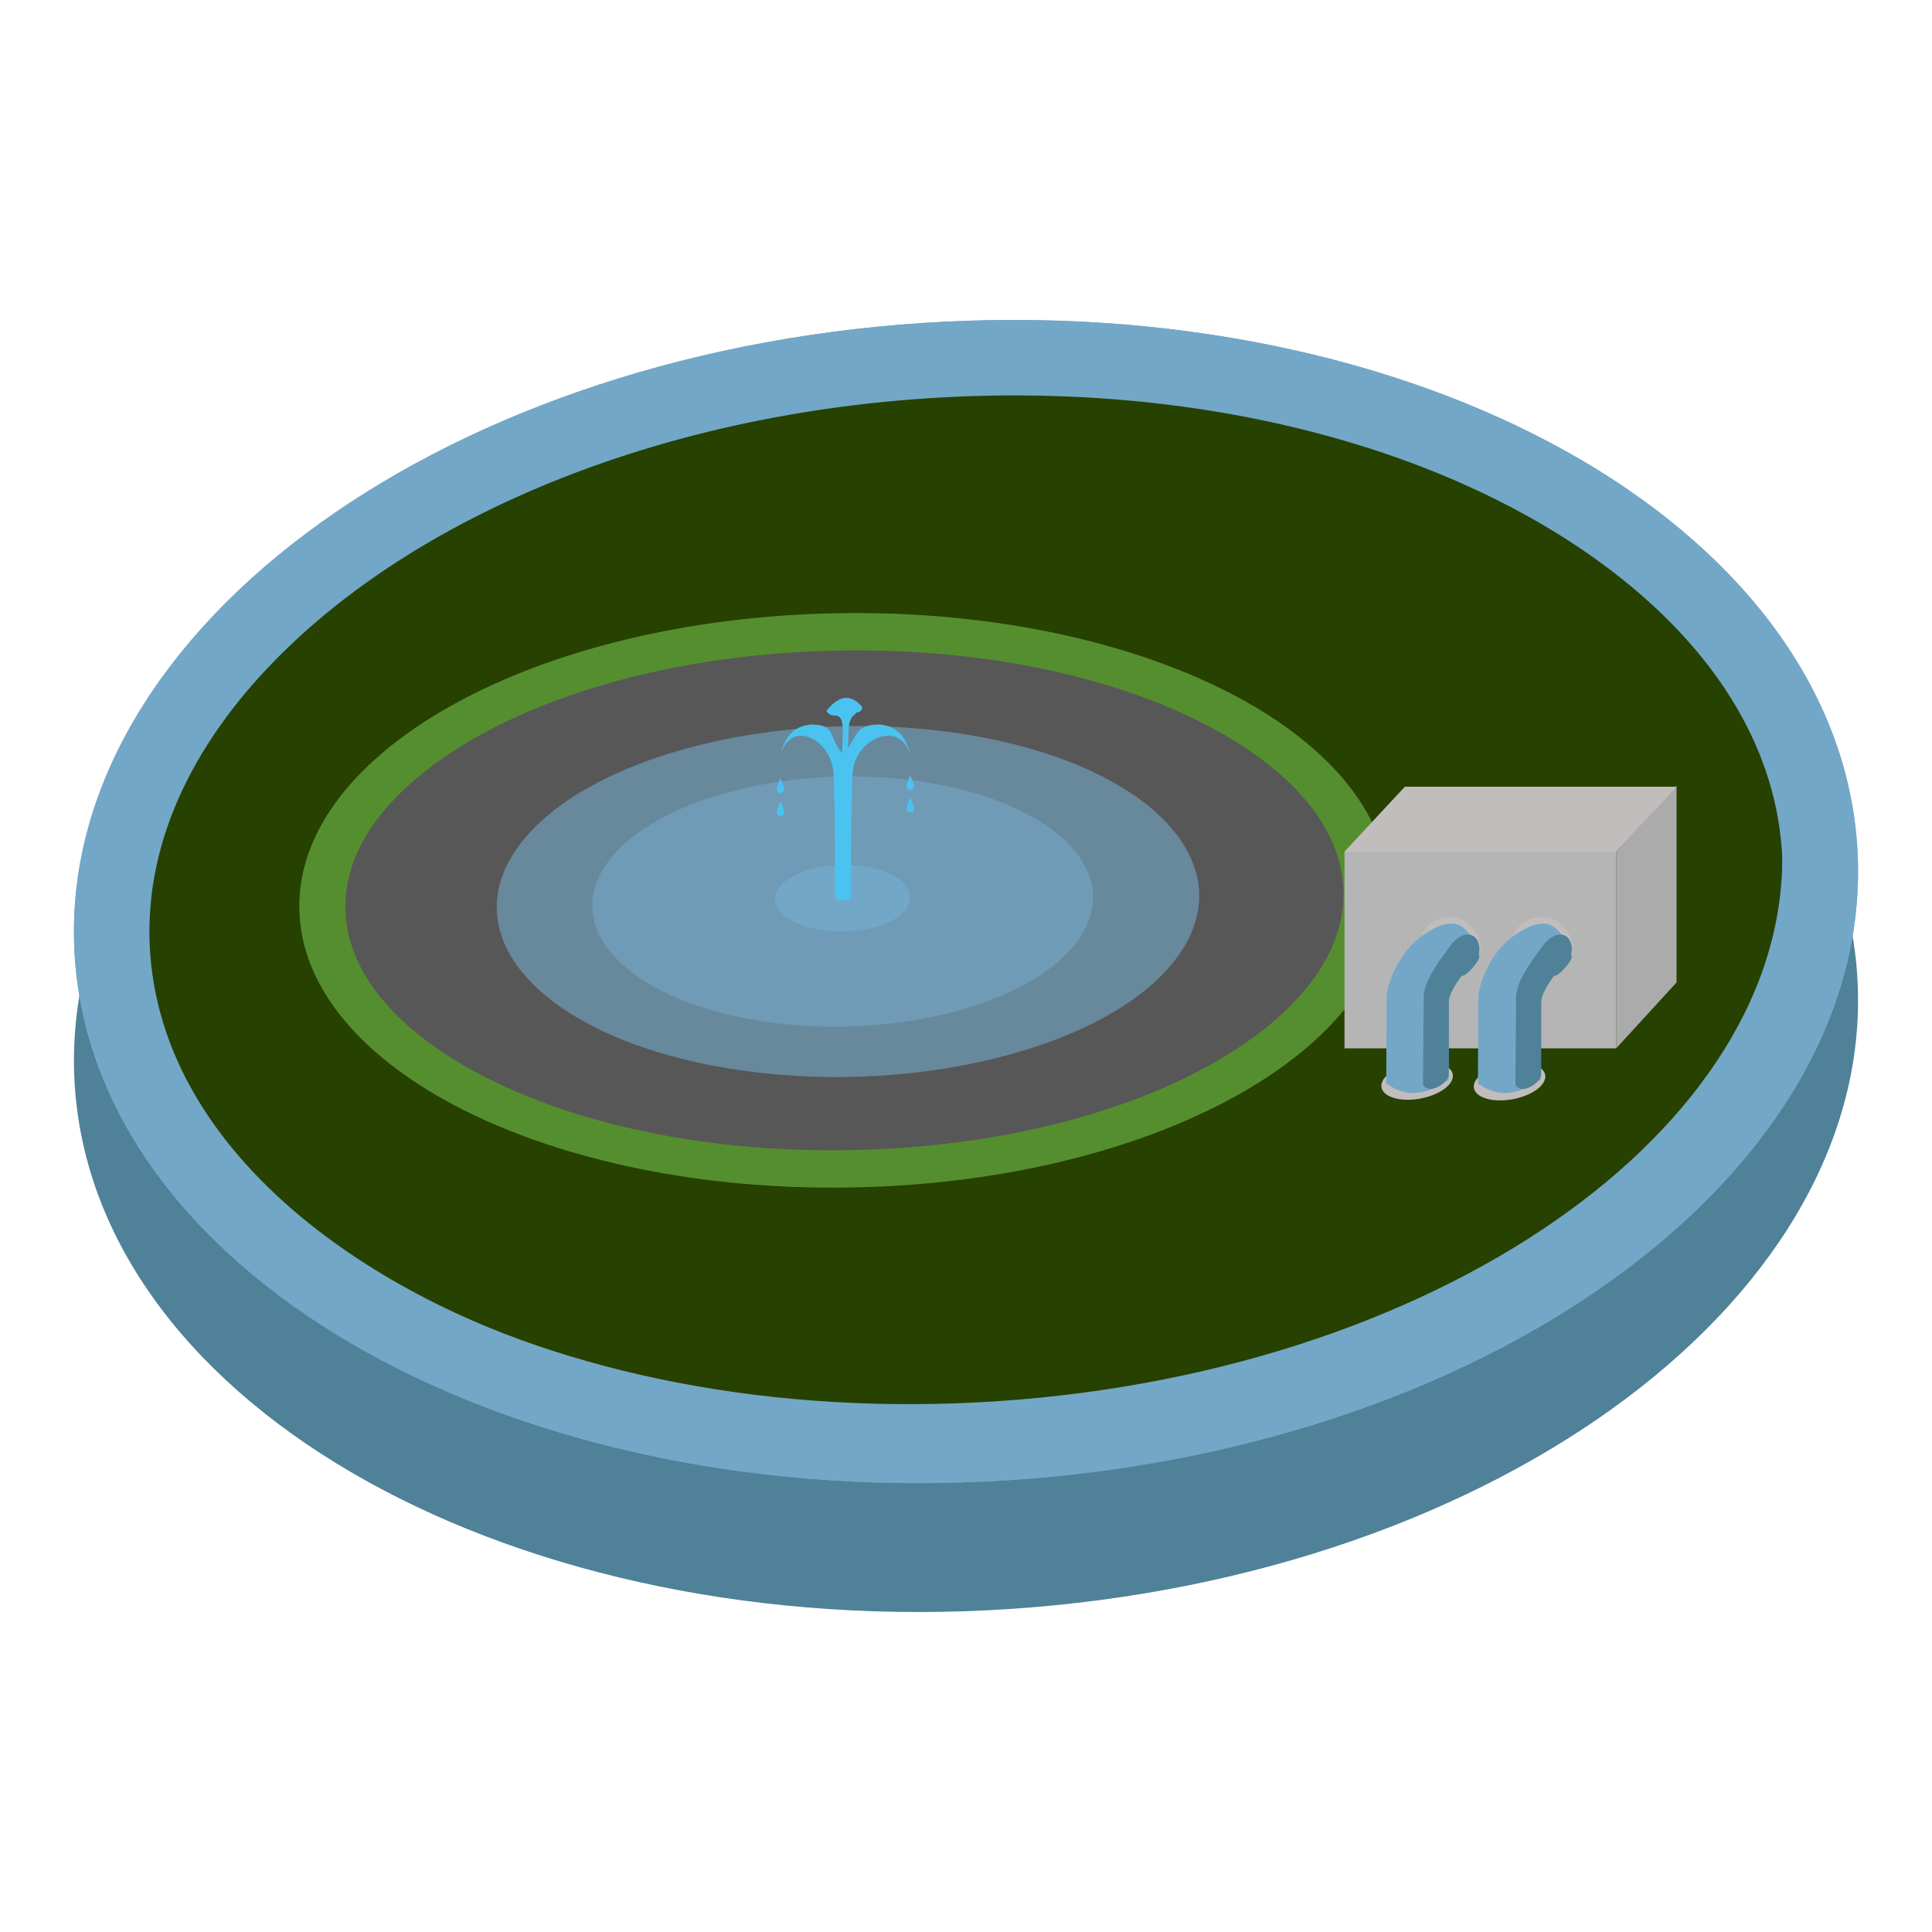 <?xml version="1.0" encoding="UTF-8" standalone="no"?>
<!DOCTYPE svg PUBLIC "-//W3C//DTD SVG 1.1//EN" "http://www.w3.org/Graphics/SVG/1.1/DTD/svg11.dtd">
<svg width="100%" height="100%" viewBox="0 0 64 64" version="1.1" xmlns="http://www.w3.org/2000/svg" xmlns:xlink="http://www.w3.org/1999/xlink" xml:space="preserve" xmlns:serif="http://www.serif.com/" style="fill-rule:evenodd;clip-rule:evenodd;stroke-linejoin:round;stroke-miterlimit:2;">
    <g id="b">
        <path d="M30.567,14.968C46.868,13.895 60.723,21.603 61.515,32.193C62.308,42.783 49.731,52.229 33.432,53.301C17.132,54.372 3.276,46.663 2.485,36.077C1.694,25.491 14.266,16.043 30.567,14.968Z" style="fill:#4f8198;fill-rule:nonzero;"/>
        <path d="M30.567,10.699C46.868,9.626 60.723,17.334 61.515,27.924C62.308,38.515 49.731,47.96 33.432,49.032C17.132,50.104 3.276,42.394 2.485,31.808C1.694,21.223 14.266,11.774 30.567,10.699Z" style="fill:#73a7c7;fill-rule:nonzero;"/>
        <path d="M30.811,14.848C44.611,13.939 56.284,19.876 56.9,28.112C57.516,36.348 46.833,43.755 33.04,44.663C19.248,45.572 7.567,39.632 6.951,31.399C6.336,23.166 17.018,15.756 30.811,14.848Z" style="fill:#274100;fill-rule:nonzero;"/>
        <path d="M30.706,12.624C45.679,11.594 58.344,18.321 59.012,27.655C59.681,36.988 48.09,45.382 33.124,46.411C18.16,47.441 5.487,40.709 4.818,31.38C4.151,22.05 15.741,13.653 30.706,12.624Z" style="fill:#274100;fill-rule:nonzero;"/>
        <path d="M27.188,20.82C36.637,20.279 44.629,23.812 45.051,28.714C45.473,33.615 38.158,38.024 28.714,38.564C19.271,39.105 11.273,35.57 10.851,30.67C10.43,25.77 17.744,21.361 27.188,20.82Z" style="fill:#575757;fill-rule:nonzero;"/>
        <path d="M30.567,10.699C46.868,9.626 60.723,17.334 61.515,27.924C62.308,38.515 49.731,47.96 33.432,49.032C17.132,50.104 3.276,42.394 2.485,31.808C1.694,21.223 14.266,11.774 30.567,10.699ZM30.731,13.194C21.645,13.793 13.776,17.118 9.118,21.865C6.319,24.718 4.713,28.077 4.978,31.622C5.244,35.179 7.342,38.304 10.55,40.771C15.875,44.867 24.172,47.136 33.268,46.537C42.353,45.94 50.223,42.617 54.882,37.87C57.682,35.017 59.288,31.657 59.022,28.111C58.756,24.551 56.657,21.426 53.45,18.959C48.124,14.862 39.828,12.595 30.731,13.194Z" style="fill:#73a7c7;"/>
        <path d="M27.319,20.324C37.285,20.025 45.657,24.035 46.019,29.285C46.381,34.536 38.591,39.029 28.626,39.327C18.659,39.625 10.287,35.614 9.926,30.366C9.565,25.118 17.352,20.623 27.319,20.324ZM27.39,21.56C21.834,21.727 16.991,23.26 14.091,25.542C12.349,26.913 11.33,28.552 11.451,30.309C11.572,32.073 12.817,33.648 14.748,34.914C17.952,37.016 22.993,38.257 28.554,38.09C34.109,37.924 38.954,36.393 41.853,34.111C43.596,32.739 44.616,31.1 44.494,29.342C44.373,27.577 43.127,26.002 41.197,24.736C37.992,22.633 32.952,21.394 27.39,21.56Z" style="fill:#558e2f;"/>
    </g>
    <g id="a">
        <rect x="44.538" y="28.211" width="9" height="6.517" style="fill:#b5b5b5;"/>
        <path d="M55.538,32.545L53.538,34.728L53.538,28.211L55.538,26.027L55.538,32.545Z" style="fill:#acabab;"/>
        <path d="M55.538,26.061L53.538,28.211L44.538,28.211L46.538,26.061L55.538,26.061Z" style="fill:#c2bdbd;"/>
        <circle cx="48.019" cy="31.397" r="1.019" style="fill:#c2bdbd;"/>
        <circle cx="51.056" cy="31.397" r="1.019" style="fill:#c2bdbd;"/>
        <path d="M50.319,35.2C50.95,35.2 51.322,35.481 51.149,35.826C50.977,36.171 50.324,36.452 49.693,36.452C49.062,36.452 48.69,36.171 48.863,35.826C49.036,35.481 49.688,35.2 50.319,35.2Z" style="fill:#c2bdbd;"/>
        <path d="M47.257,35.179C47.888,35.179 48.26,35.46 48.087,35.805C47.915,36.15 47.262,36.431 46.631,36.431C46,36.431 45.628,36.15 45.801,35.805C45.974,35.46 46.626,35.179 47.257,35.179Z" style="fill:#c2bdbd;"/>
        <path d="M30.781,25.932C35.077,26.652 37.279,28.999 35.697,31.17C34.115,33.341 29.344,34.519 25.049,33.799C20.754,33.078 18.551,30.731 20.133,28.561C21.715,26.39 26.486,25.212 30.781,25.932Z" style="fill:#73a7c7;fill-opacity:0.62;"/>
        <path d="M32.11,24.348C38.135,25.358 41.225,28.651 39.006,31.696C36.787,34.741 30.094,36.393 24.069,35.383C18.044,34.372 14.955,31.08 17.174,28.035C19.393,24.99 26.086,23.338 32.11,24.348Z" style="fill:#73a7c7;fill-opacity:0.62;"/>
        <path d="M28.677,28.71C29.839,28.905 30.44,29.531 30.02,30.108C29.599,30.685 28.315,30.996 27.153,30.801C25.992,30.606 25.39,29.98 25.81,29.403C26.231,28.826 27.515,28.515 28.677,28.71Z" style="fill:#73a7c7;"/>
        <path d="M48.958,35.891L48.973,33C49.022,32.466 49.413,31.519 50.165,30.984C51.115,30.332 51.658,30.465 52.045,31.645C51.578,32.015 51.037,32.446 51.026,33.104L51.026,35.771C50.19,36.325 49.602,36.341 48.958,35.891Z" style="fill:#73a7c7;"/>
        <path d="M45.92,35.891L45.935,33C45.984,32.466 46.375,31.519 47.128,30.984C48.078,30.332 48.62,30.465 49.007,31.645C48.54,32.015 47.999,32.446 47.988,33.104L47.988,35.771C47.152,36.325 46.564,36.341 45.92,35.891Z" style="fill:#73a7c7;"/>
        <path d="M50.201,35.936L50.224,33C50.251,32.466 50.773,31.774 51.176,31.239C51.731,30.652 52.177,31.076 52.045,31.645C52.185,31.729 51.6,32.391 51.484,32.322C51.484,32.322 51.059,32.861 51.056,33.174L51.054,35.636C50.958,35.909 50.418,36.276 50.201,35.936Z" style="fill:#4f8198;"/>
        <path d="M47.14,35.936L47.163,33C47.189,32.466 47.712,31.774 48.115,31.239C48.67,30.652 49.116,31.076 48.984,31.645C49.124,31.729 48.539,32.391 48.423,32.322C48.423,32.322 47.998,32.861 47.995,33.174L47.993,35.636C47.897,35.909 47.357,36.276 47.14,35.936Z" style="fill:#4f8198;"/>
        <path d="M27.915,29.755L27.915,25C28.455,24.383 28.278,24.002 29.154,24C29.786,24.068 30.026,24.484 30.154,25C29.798,23.811 28.348,24.485 28.252,25.545C28.19,26.075 28.184,29.797 28.184,29.797C28.184,29.797 27.947,29.882 27.915,29.755Z" style="fill:#4bc3f1;"/>
        <path d="M30.154,25.684C30.154,25.684 30.033,25.932 30.033,26.039C30.033,26.112 30.087,26.171 30.154,26.171C30.22,26.171 30.275,26.112 30.275,26.039C30.275,25.932 30.154,25.684 30.154,25.684Z" style="fill:#4bc3f1;"/>
        <path d="M30.154,26.425C30.154,26.425 30.033,26.674 30.033,26.78C30.033,26.853 30.087,26.913 30.154,26.913C30.22,26.913 30.275,26.853 30.275,26.78C30.275,26.674 30.154,26.425 30.154,26.425Z" style="fill:#4bc3f1;"/>
        <path d="M25.853,25.784C25.853,25.784 25.732,26.032 25.732,26.139C25.732,26.212 25.787,26.271 25.853,26.271C25.92,26.271 25.974,26.212 25.974,26.139C25.974,26.032 25.853,25.784 25.853,25.784Z" style="fill:#4bc3f1;"/>
        <path d="M25.853,26.545C25.853,26.545 25.732,26.793 25.732,26.9C25.732,26.973 25.787,27.032 25.853,27.032C25.92,27.032 25.974,26.973 25.974,26.9C25.974,26.793 25.853,26.545 25.853,26.545Z" style="fill:#4bc3f1;"/>
        <path d="M27.798,28.181L27.903,24.678C27.919,24.189 27.997,23.64 27.598,23.705C27.568,23.688 27.459,23.691 27.371,23.551C27.79,23.03 28.192,22.963 28.574,23.436C28.459,23.705 28.447,23.491 28.324,23.664C28.053,23.845 28.127,24.225 28.099,24.616C28.065,25.09 27.986,28.2 27.986,28.2C27.986,28.2 27.816,28.295 27.798,28.181Z" style="fill:#4bc3f1;"/>
        <path d="M27.938,29.755L27.938,25C27.398,24.383 27.729,24.002 26.853,24C26.221,24.068 25.981,24.484 25.853,25C26.209,23.811 27.505,24.485 27.602,25.545C27.663,26.075 27.669,29.797 27.669,29.797C27.669,29.797 27.906,29.882 27.938,29.755Z" style="fill:#4bc3f1;"/>
    </g>
</svg>
